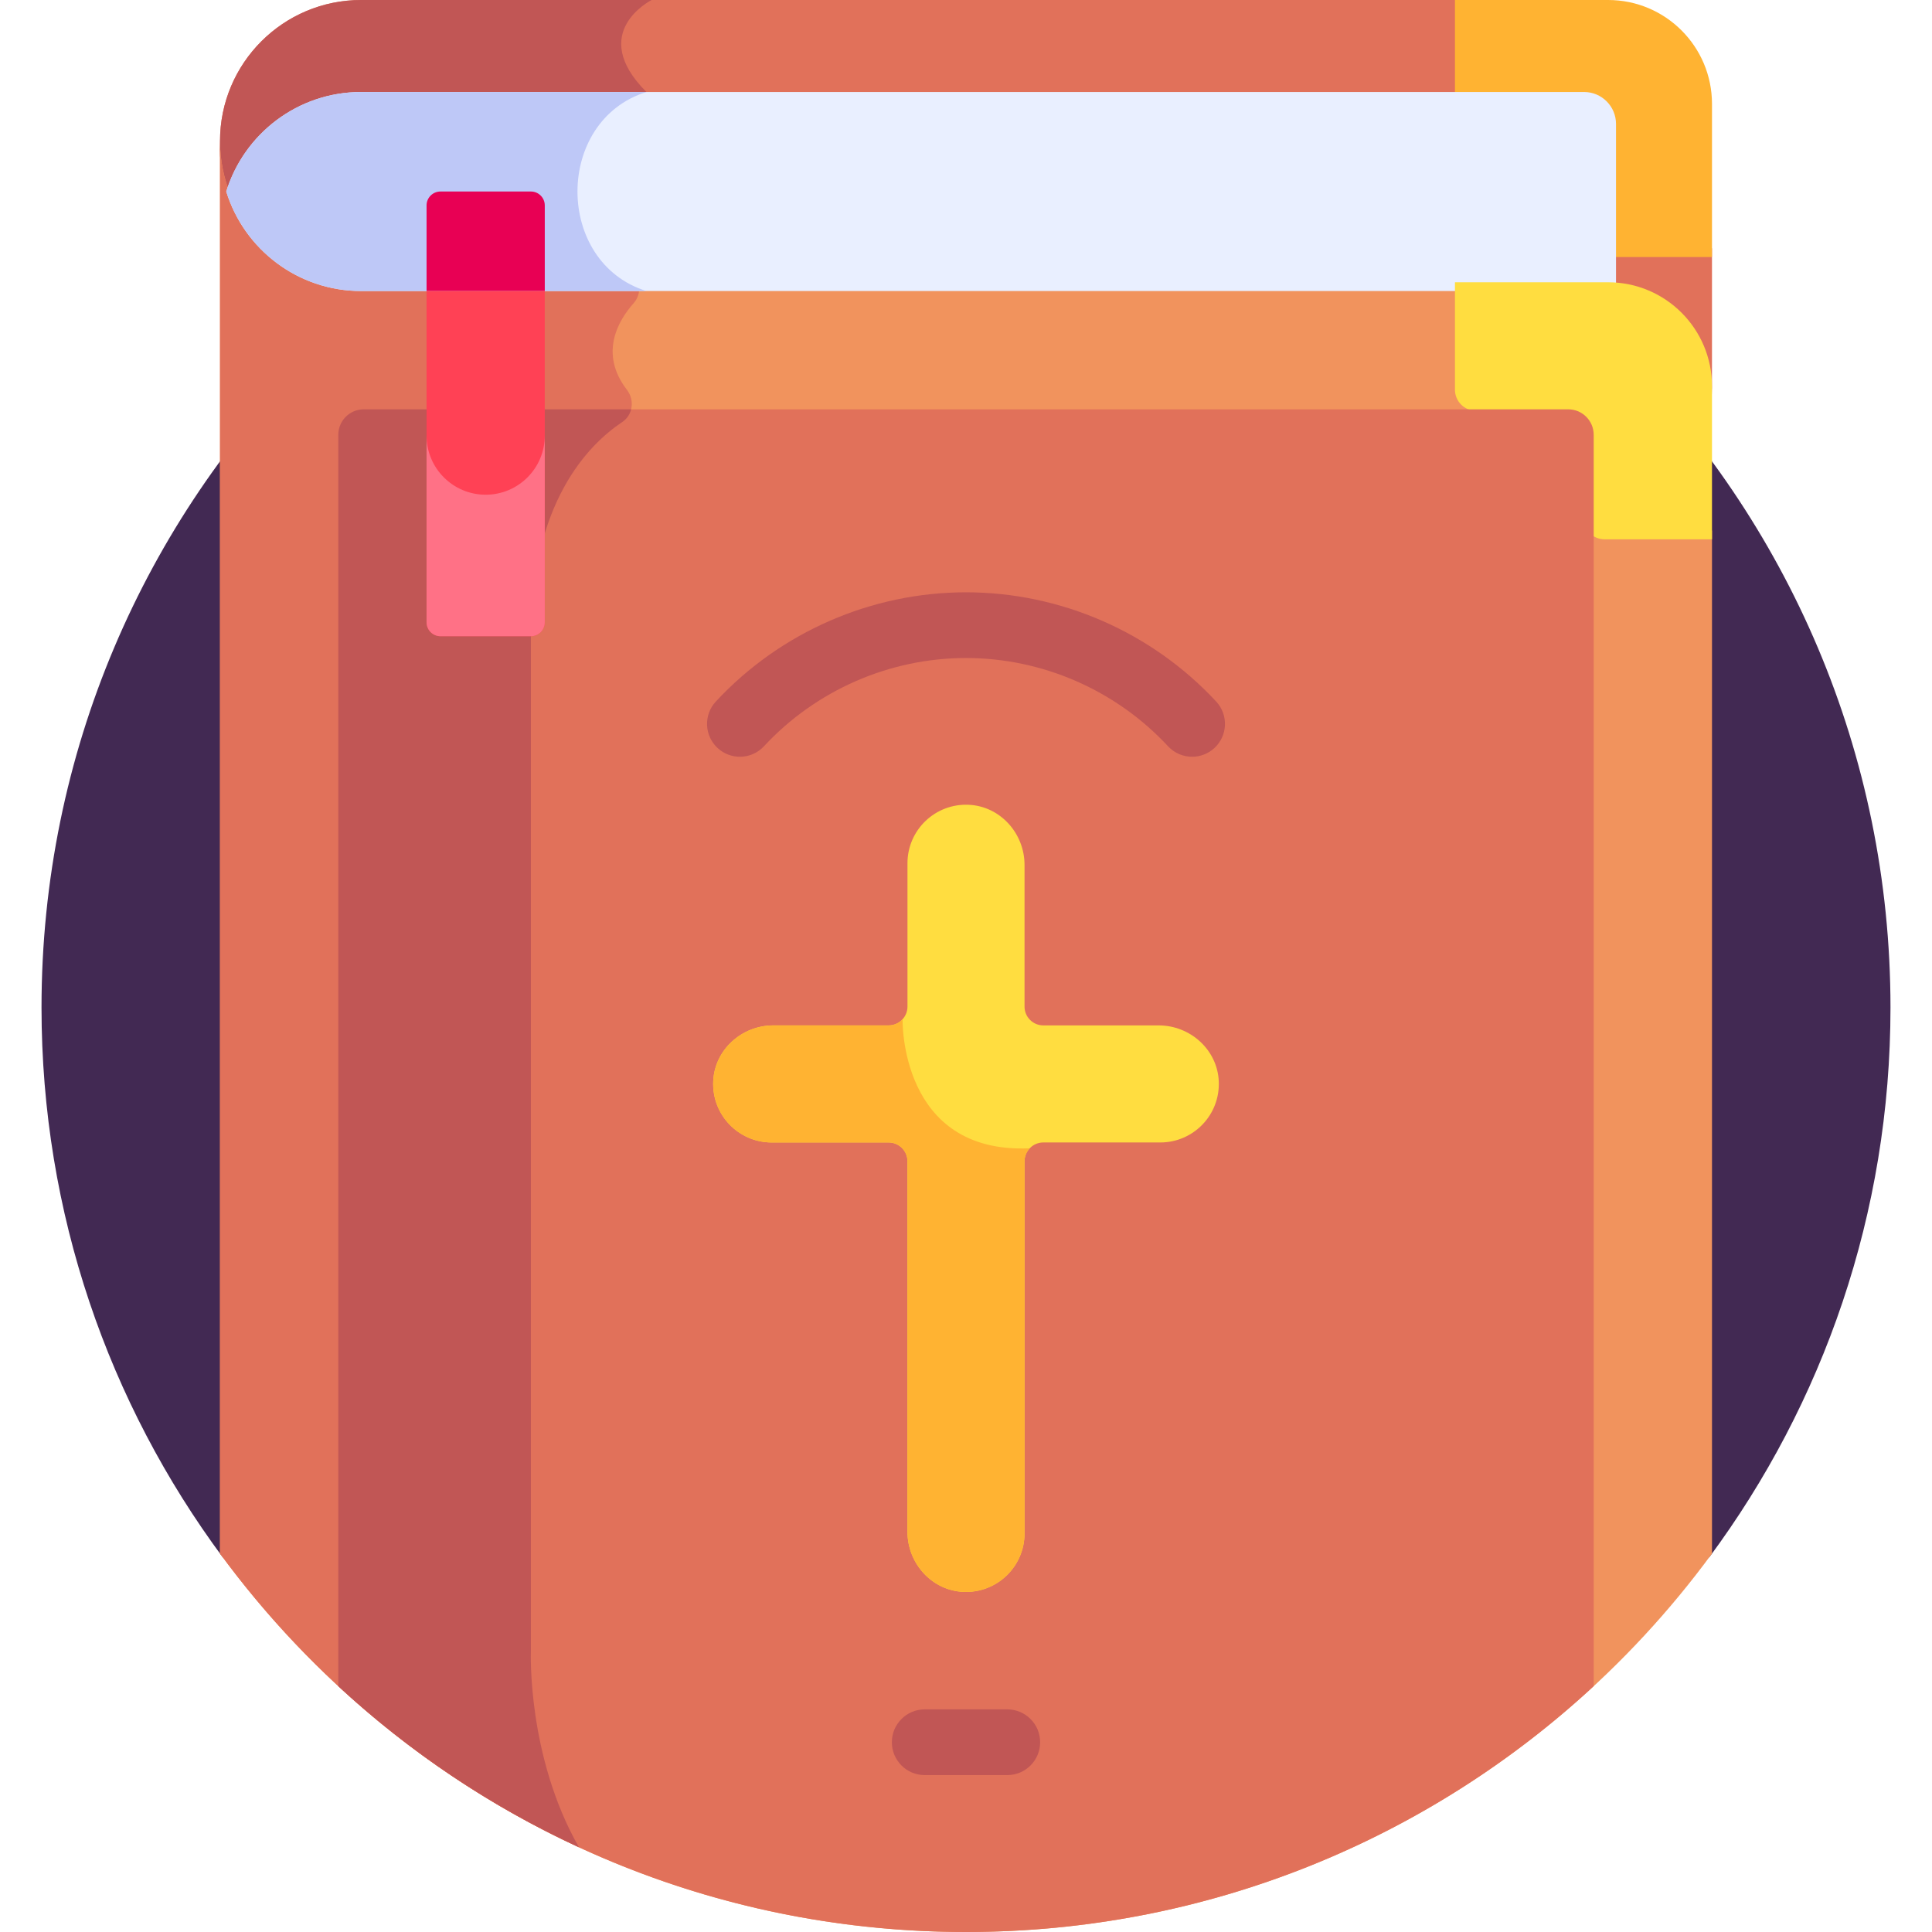 <svg id="Layer_1" enable-background="new 0 0 512 512" height="512" viewBox="0 0 512 512" width="512" xmlns="http://www.w3.org/2000/svg"><g><path d="m452.965 412.711c30.177-40.725 48.032-91.129 48.032-145.709 0-135.309-109.689-244.998-244.998-244.998s-244.997 109.689-244.997 244.998c0 54.579 17.856 104.984 48.033 145.709z" fill="#422953"/><path d="m95.707 26.701h292.191v-26.701h-292.191c-20.656 0-37.402 16.746-37.402 37.402 0 .164 0 2.444 0 2.322 0 4.281.729 8.39 2.053 12.221 5.05-14.681 18.954-25.244 35.349-25.244z" fill="#e1715a"/><path d="m172.701 0h-76.994c-20.656 0-37.402 16.746-37.402 37.402 0 .164 0 2.444 0 2.322 0 4.281.729 8.39 2.053 12.221 5.05-14.681 18.954-25.244 35.349-25.244h77.417c-.435-.763-1.03-1.538-1.815-2.322-15.816-15.817 1.392-24.379 1.392-24.379z" fill="#c15655"/><path d="m425.937 65.796v11.331h.218c15.21 0 27.54 12.33 27.54 27.54v-38.871z" fill="#e1715a"/><path d="m426.155 0h-40.578v26.701h31.892c4.677 0 8.469 3.791 8.469 8.468v32.949h27.758v-40.578c-.001-15.21-12.331-27.54-27.541-27.54z" fill="#ffb332"/><path d="m256 512c81.173 0 153.113-39.487 197.695-100.289v-271.11h-26.141c-3.091 0-5.596-2.506-5.596-5.596v-26.016c0-1.351-1.095-2.447-2.447-2.447h-26.016c-3.091 0-5.596-2.506-5.596-5.596v-26.141h-292.191c-20.657 0-37.403-16.746-37.403-37.402v374.308c44.582 60.802 116.522 100.289 197.695 100.289z" fill="#f1935d"/><path d="m58.305 37.403v374.308c24.467 33.369 57.174 60.315 95.125 77.84-13.8-24.157-12.741-51.912-12.741-51.912s0-218.852 0-269.033c0-35.372 15.214-50.754 24.194-56.753 2.854-1.907 3.361-5.821 1.266-8.539-7.506-9.737-2.221-18.486 1.794-22.987 1.366-1.532 1.769-3.627 1.226-5.521h-73.461c-20.657-.001-37.403-16.747-37.403-37.403z" fill="#e1715a"/><path d="m419.791 24.379h-324.084c-16.817 0-31.041 11.101-35.747 26.374 4.706 15.273 18.93 26.374 35.748 26.374h332.551v-44.28c0-4.677-3.791-8.468-8.468-8.468z" fill="#e9efff"/><path d="m171.31 24.379h-75.603c-16.817 0-31.041 11.101-35.747 26.374 4.707 15.273 18.93 26.374 35.748 26.374h75.602c-24.362-7.588-24.362-45.16 0-52.748z" fill="#bec8f7"/><path d="m140.69 50.753h-23.965c-2.033 0-3.681 1.648-3.681 3.682v22.692h31.328v-22.692c-.001-2.034-1.649-3.682-3.682-3.682z" fill="#e80054"/><path d="m426.155 74.805h-40.578v28.463c0 3.091 2.506 5.596 5.597 5.596h26.016c1.352 0 2.447 1.095 2.447 2.447v26.016c0 3.091 2.506 5.596 5.596 5.596h28.462v-40.578c0-15.21-12.33-27.54-27.54-27.54z" fill="#ffdd40"/><path d="m415.589 108.474h-319.178c-3.733 0-6.759 3.026-6.759 6.759v331.616c43.69 40.43 102.128 65.151 166.348 65.151s122.658-24.721 166.347-65.151v-331.616c0-3.733-3.026-6.759-6.758-6.759z" fill="#e1715a"/><path d="m96.411 108.474c-3.732 0-6.759 3.026-6.759 6.759v331.616c18.769 17.368 40.266 31.827 63.767 42.683-13.789-24.152-12.73-51.893-12.73-51.893s0-218.852 0-269.033c0-35.372 15.214-50.754 24.194-56.753 1.246-.832 2.044-2.047 2.374-3.378h-70.846z" fill="#c15655"/><g><path d="m315.922 200.549c-2.338 0-4.669-.936-6.385-2.785-13.789-14.86-33.303-23.383-53.537-23.383s-39.748 8.523-53.537 23.383c-3.27 3.527-8.78 3.732-12.306.46-3.525-3.271-3.731-8.781-.46-12.306 17.073-18.399 41.24-28.952 66.303-28.952s49.229 10.552 66.303 28.952c3.271 3.525 3.065 9.035-.46 12.306-1.676 1.555-3.802 2.325-5.921 2.325z" fill="#c15655"/></g><g><path d="m266.941 470.418h-21.881c-4.809 0-8.708-3.898-8.708-8.708s3.899-8.708 8.708-8.708h21.881c4.809 0 8.708 3.898 8.708 8.708s-3.899 8.708-8.708 8.708z" fill="#c15655"/></g><path d="m113.043 77.127v87.797c0 2.033 1.649 3.682 3.681 3.682h23.965c2.033 0 3.682-1.648 3.682-3.682v-87.797z" fill="#ff4155"/><path d="m128.707 131.106c-8.651 0-15.664-7.013-15.664-15.664v49.482c0 2.033 1.648 3.682 3.681 3.682h23.965c2.033 0 3.682-1.648 3.682-3.682v-49.482c0 8.651-7.013 15.664-15.664 15.664z" fill="#ff7186"/><path d="m307.056 271.742h-30.559c-2.754 0-4.986-2.232-4.986-4.986v-37.548c0-8.352-6.419-15.539-14.762-15.931-8.907-.419-16.26 6.678-16.26 15.493v37.986c0 2.754-2.232 4.986-4.986 4.986h-30.559c-8.352 0-15.539 6.419-15.931 14.762-.419 8.907 6.678 16.26 15.493 16.26h30.997c2.754 0 4.986 2.232 4.986 4.986v98.18c0 8.352 6.419 15.539 14.762 15.931 8.907.419 16.26-6.678 16.26-15.493v-98.618c0-2.754 2.232-4.986 4.986-4.986h30.997c8.815 0 15.912-7.353 15.493-16.26-.392-8.343-7.579-14.762-15.931-14.762z" fill="#ffdd40"/><path d="m240.489 307.751v98.18c0 8.352 6.419 15.539 14.762 15.931 8.907.419 16.26-6.678 16.26-15.493v-98.618c0-1.337.533-2.545 1.39-3.44h-.007c-34.6 1.546-33.699-34.211-33.699-34.211l-.009-.008c-.912 1.007-2.217 1.651-3.683 1.651h-30.559c-8.352 0-15.539 6.419-15.931 14.762-.419 8.908 6.678 16.26 15.493 16.26h30.997c2.754-.001 4.986 2.232 4.986 4.986z" fill="#ffb332"/></g></svg>